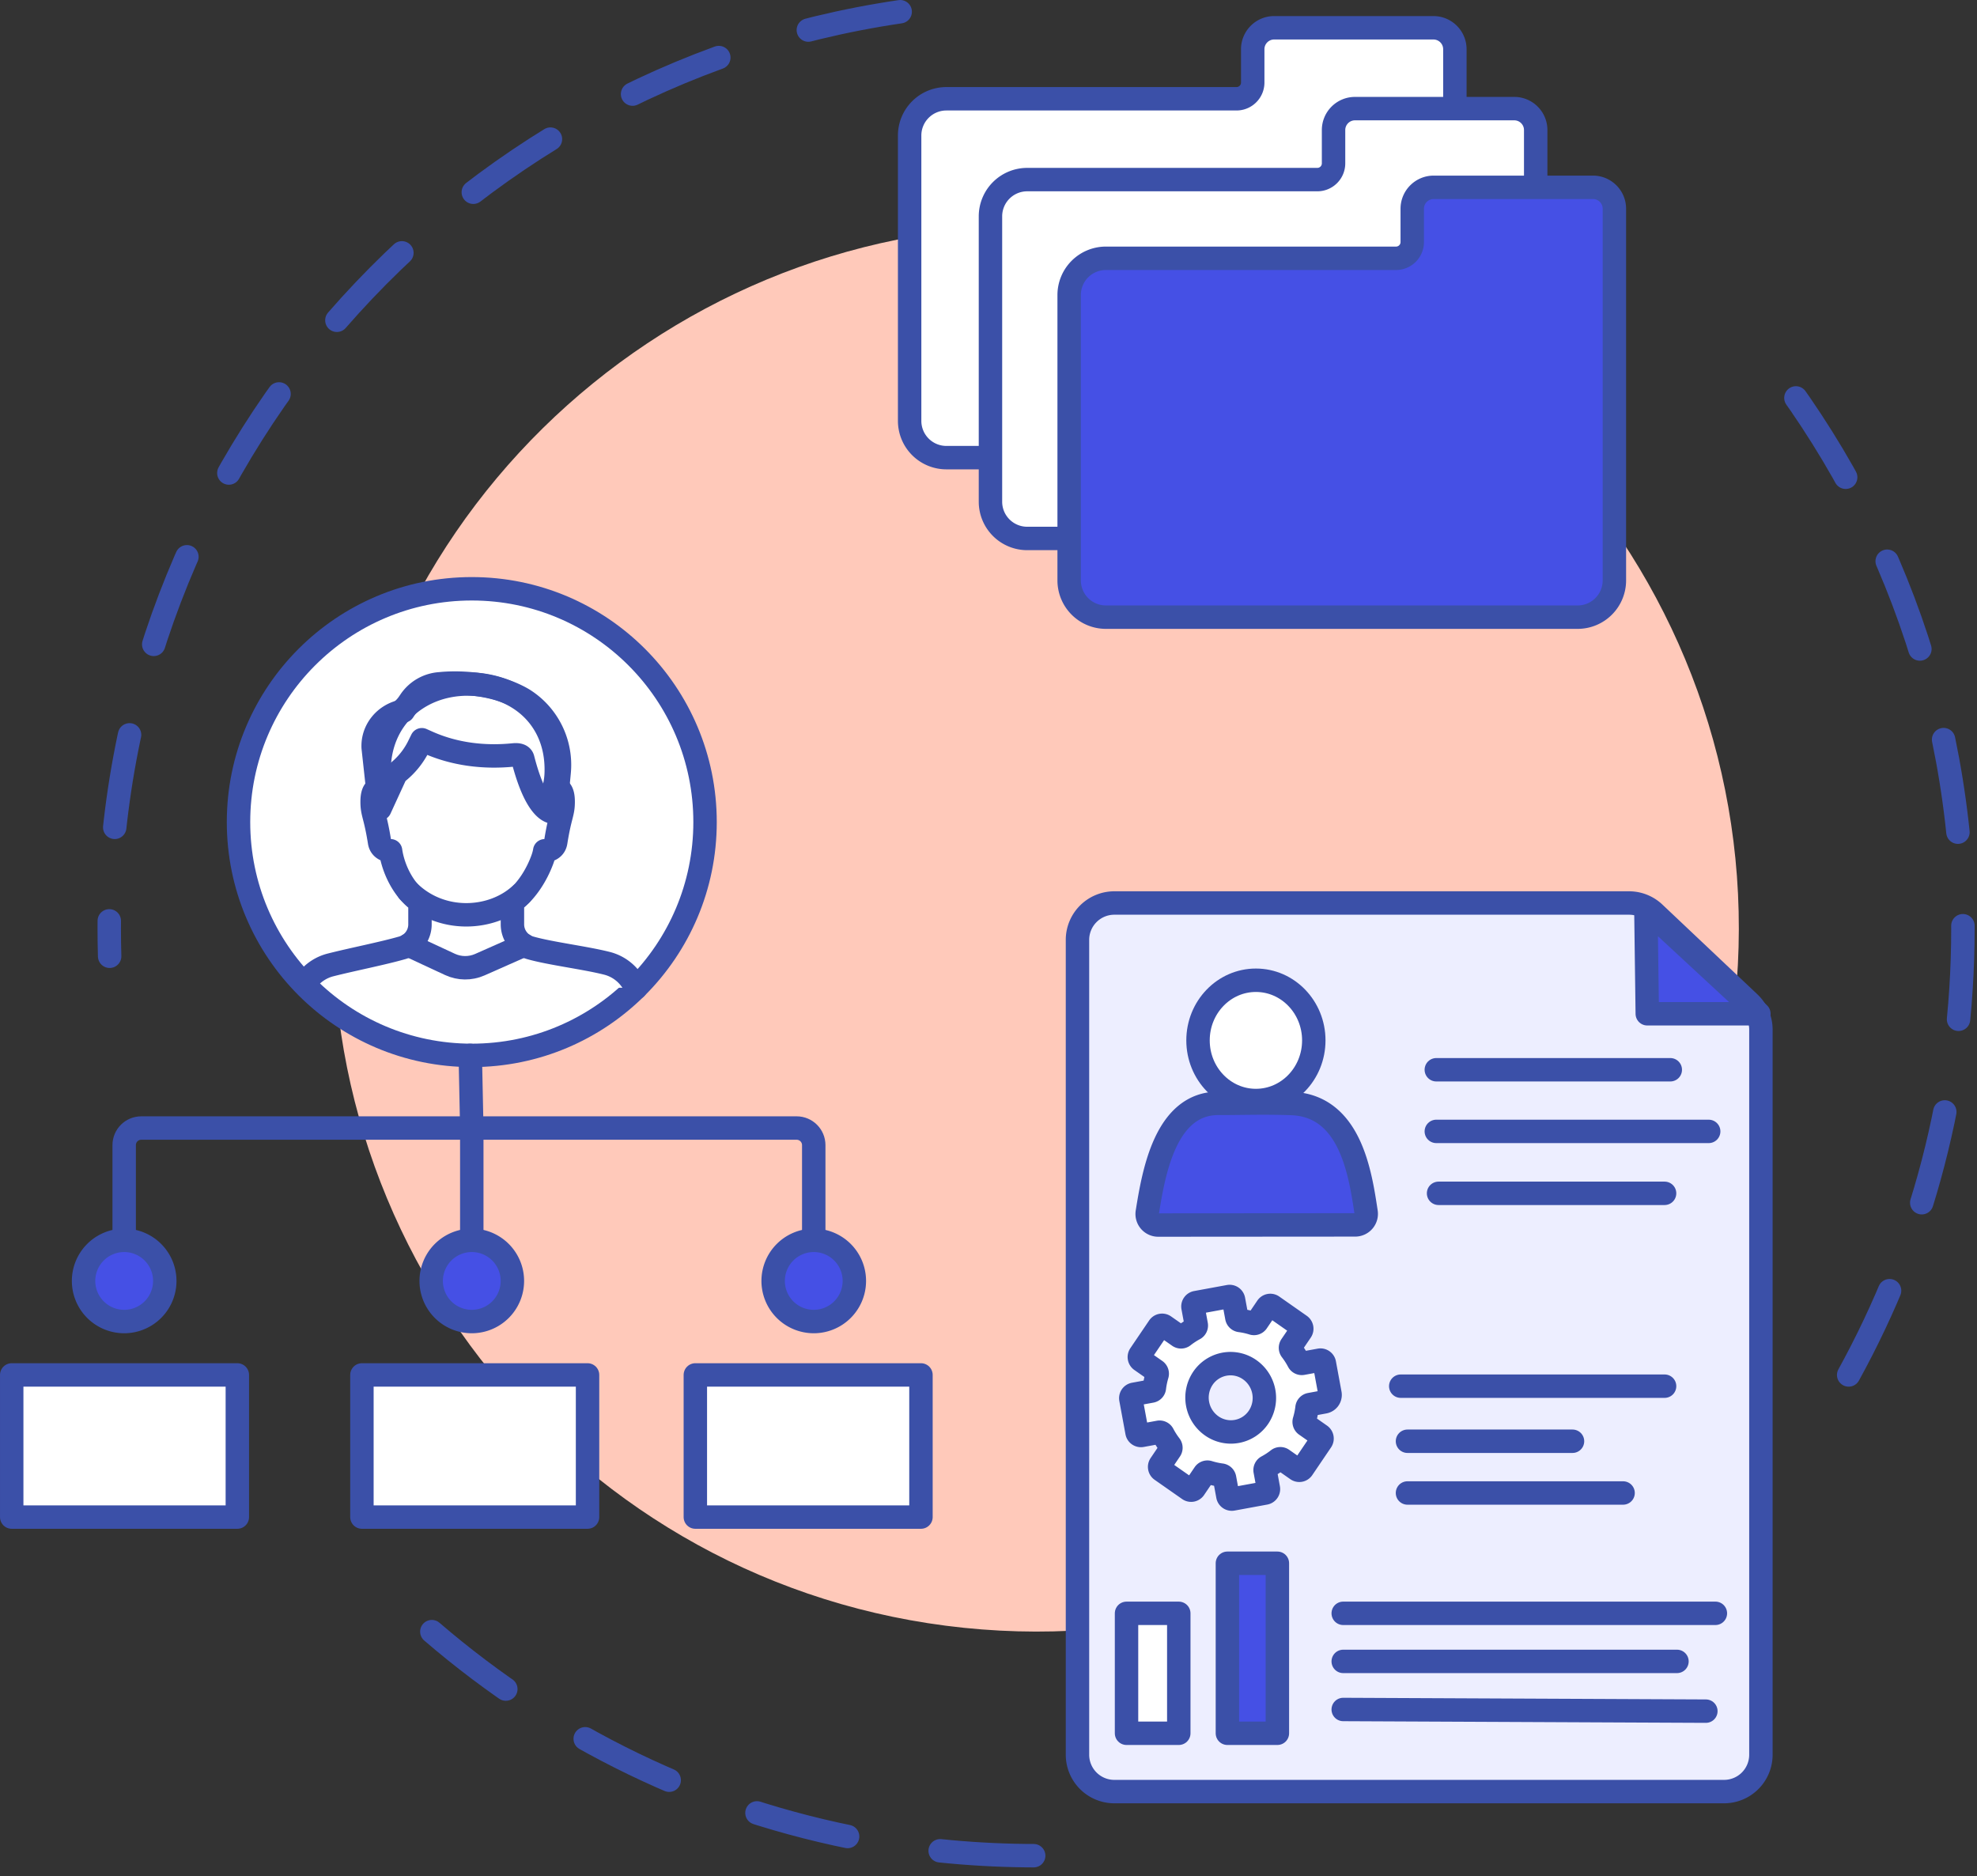 <svg width="137" height="130" xmlns="http://www.w3.org/2000/svg"><rect width="100%" height="100%" fill="#333333" stroke="none"/><g fill="none" fill-rule="evenodd"><path d="M23.362 59.34C26.13 32.59 50.06 13.148 76.81 15.917c26.75 2.768 46.192 26.698 43.424 53.448-2.769 26.75-26.699 46.192-53.45 43.423-26.75-2.768-46.19-26.698-43.422-53.448" fill="#FFC9BA"/><path d="M62.38.812C31.373 5.368 7.57 32.08 7.57 64.352c0 .638.01 1.273.028 1.906M128.107 95.269c5.046-9.171 7.917-19.709 7.917-30.916 0-15.999-5.85-30.632-15.527-41.876M29.925 113.054c8.432 7.257 18.77 12.362 30.162 14.46 3.797.7 7.711 1.065 11.71 1.065" stroke="#3B50A8" stroke-width="1.623" stroke-linecap="round" stroke-linejoin="round" stroke-dasharray="6.493"/><path d="M48.858 56.961c0 8.928-7.237 16.165-16.165 16.165-8.928 0-16.165-7.237-16.165-16.165 0-8.928 7.237-16.165 16.165-16.165 8.928 0 16.165 7.237 16.165 16.165" fill="#FFF"/><path d="M48.858 56.961c0 8.928-7.237 16.165-16.165 16.165-8.928 0-16.165-7.237-16.165-16.165 0-8.928 7.237-16.165 16.165-16.165 8.928 0 16.165 7.237 16.165 16.165Z" stroke="#3B50A8" stroke-width="1.623" stroke-linecap="round" stroke-linejoin="round"/><path fill="#FFF" d="m32.589 73.126.104 5.035"/><path stroke="#3B50A8" stroke-width="1.623" stroke-linecap="round" stroke-linejoin="round" d="m32.589 73.126.104 5.035"/><path fill="#FFF" d="M32.693 78.16v8.421"/><path stroke="#3B50A8" stroke-width="1.623" stroke-linecap="round" stroke-linejoin="round" d="M32.693 78.16v8.421M56.39 86.581v-7.235c0-.655-.53-1.186-1.185-1.186H9.79c-.655 0-1.185.53-1.185 1.186v7.235"/><path d="M56.39 91.568a2.813 2.813 0 1 1 .001-5.627 2.813 2.813 0 0 1-.001 5.627" fill="#4550E5"/><path d="M56.39 91.568a2.813 2.813 0 1 1 .001-5.627 2.813 2.813 0 0 1-.001 5.627Z" stroke="#3B50A8" stroke-width="1.623" stroke-linecap="round" stroke-linejoin="round"/><path d="M32.693 91.568a2.813 2.813 0 1 1 .001-5.627 2.813 2.813 0 0 1-.001 5.627" fill="#4550E5"/><path d="M32.693 91.568a2.813 2.813 0 1 1 .001-5.627 2.813 2.813 0 0 1-.001 5.627Z" stroke="#3B50A8" stroke-width="1.623" stroke-linecap="round" stroke-linejoin="round"/><path d="M8.604 91.568a2.813 2.813 0 1 1 .001-5.627 2.813 2.813 0 0 1 0 5.627" fill="#4550E5"/><path d="M8.604 91.568a2.813 2.813 0 1 1 .001-5.627 2.813 2.813 0 0 1 0 5.627Z" stroke="#3B50A8" stroke-width="1.623" stroke-linecap="round" stroke-linejoin="round"/><path fill="#FFF" d="M48.185 105.116H63.82v-9.849H48.185z"/><path stroke="#3B50A8" stroke-width="1.623" stroke-linecap="round" stroke-linejoin="round" d="M48.185 105.116H63.82v-9.849H48.185z"/><path fill="#FFF" d="M25.08 105.116h15.635v-9.849H25.08z"/><path stroke="#3B50A8" stroke-width="1.623" stroke-linecap="round" stroke-linejoin="round" d="M25.08 105.116h15.635v-9.849H25.08z"/><path fill="#FFF" d="M.812 105.116h15.635v-9.849H.812z"/><path stroke="#3B50A8" stroke-width="1.623" stroke-linecap="round" stroke-linejoin="round" d="M.812 105.116h15.635v-9.849H.812z"/><path d="M21.266 67.95a2.958 2.958 0 0 1 1.643-1.093c1.525-.387 3.615-.795 4.98-1.188a1.685 1.685 0 0 0 1.214-1.622v-1.282a.577.577 0 0 0-.227-.448c-.915-.734-1.543-1.97-1.768-3.118a5.204 5.204 0 0 1-.042-.25s-.667.006-.765-.609c-.298-1.88-.514-1.961-.514-2.787 0-.825.302-1.022.665-.808a4.554 4.554 0 0 1-.185-1.267c-.024-3.719 2.76-6.082 6.14-6.082s6.222 2.283 6.14 6.082a4.96 4.96 0 0 1-.185 1.267c.363-.214.664-.017.664.808 0 .826-.215.907-.514 2.787-.097.615-.764.609-.764.609-.03.2-.097.43-.186.666-.375.996-1.011 2.028-1.835 2.703a.57.57 0 0 0-.217.44v1.289c0 .752.498 1.416 1.224 1.624 1.365.393 3.8.688 5.321 1.073a2.956 2.956 0 0 1 1.803 1.33l.192.39" fill="#FFF"/><path d="M21.266 67.95a2.958 2.958 0 0 1 1.643-1.093c1.525-.387 3.615-.795 4.98-1.188a1.685 1.685 0 0 0 1.214-1.622v-1.282a.577.577 0 0 0-.227-.448c-.915-.734-1.543-1.97-1.768-3.118a5.204 5.204 0 0 1-.042-.25s-.667.006-.765-.609c-.298-1.88-.514-1.961-.514-2.787 0-.825.302-1.022.665-.808a4.554 4.554 0 0 1-.185-1.267c-.024-3.719 2.76-6.082 6.14-6.082s6.222 2.283 6.14 6.082a4.96 4.96 0 0 1-.185 1.267c.363-.214.664-.017.664.808 0 .826-.215.907-.514 2.787-.097.615-.764.609-.764.609-.03.2-.097.43-.186.666-.375.996-1.011 2.028-1.835 2.703a.57.57 0 0 0-.217.44v1.289c0 .752.498 1.416 1.224 1.624 1.365.393 3.8.688 5.321 1.073a2.956 2.956 0 0 1 1.803 1.33l.192.39" stroke="#3B50A8" stroke-width="1.623" stroke-linecap="round" stroke-linejoin="round"/><path d="M28.301 61.75c2.217 2.217 5.798 2.082 7.82.19" fill="#FFF"/><path d="M28.301 61.75c2.217 2.217 5.798 2.082 7.82.19M38.486 56.262l.26-2.734a5.35 5.35 0 0 0-2.448-5.043 5.018 5.018 0 0 0-.457-.251c-2.44-1.21-5.326-.856-5.326-.856a2.707 2.707 0 0 0-2.078 1.169l-.488.72c-1.257.224-2.149 1.308-2.088 2.538l.462 4.233 1.082-2.355c.052-.077.13-.155.22-.23a5.32 5.32 0 0 0 1.364-1.702l.244-.496.403.18c1.855.83 3.91 1.079 5.946.874.333-.034.586.028.647.265 1.057 4.126 2.257 3.688 2.257 3.688Z" stroke="#3B50A8" stroke-width="1.623" stroke-linecap="round" stroke-linejoin="round"/><path d="m28.301 65.483 2.883 1.34c.653.303 1.405.31 2.063.02l3.072-1.36" fill="#FFF"/><path d="m28.301 65.483 2.883 1.34c.653.303 1.405.31 2.063.02l3.072-1.36" stroke="#3B50A8" stroke-width="1.623" stroke-linecap="round" stroke-linejoin="round"/><path d="M86.81 3.41V5.72c0 .62-.504 1.124-1.125 1.124H65.581a2.546 2.546 0 0 0-2.546 2.546v19.773a2.546 2.546 0 0 0 2.546 2.546h32.69a2.546 2.546 0 0 0 2.547-2.546V3.411c0-.821-.666-1.486-1.486-1.486H88.296c-.82 0-1.486.665-1.486 1.486" fill="#FFF"/><path d="M86.81 3.41V5.72c0 .62-.504 1.124-1.125 1.124H65.581a2.546 2.546 0 0 0-2.546 2.546v19.773a2.546 2.546 0 0 0 2.546 2.546h32.69a2.546 2.546 0 0 0 2.547-2.546V3.411c0-.821-.666-1.486-1.486-1.486H88.296c-.82 0-1.486.665-1.486 1.486Z" stroke="#3B50A8" stroke-width="1.623" stroke-linecap="round" stroke-linejoin="round"/><path d="M92.411 9.011v2.308c0 .622-.504 1.125-1.125 1.125H71.182a2.546 2.546 0 0 0-2.546 2.546v19.773a2.546 2.546 0 0 0 2.546 2.546h32.69a2.546 2.546 0 0 0 2.547-2.546V9.011c0-.82-.666-1.485-1.486-1.485H93.897c-.82 0-1.486.665-1.486 1.485" fill="#FFF"/><path d="M92.411 9.011v2.308c0 .622-.504 1.125-1.125 1.125H71.182a2.546 2.546 0 0 0-2.546 2.546v19.773a2.546 2.546 0 0 0 2.546 2.546h32.69a2.546 2.546 0 0 0 2.547-2.546V9.011c0-.82-.666-1.485-1.486-1.485H93.897c-.82 0-1.486.665-1.486 1.485Z" stroke="#3B50A8" stroke-width="1.623" stroke-linecap="round" stroke-linejoin="round"/><path d="M97.864 14.465v2.308c0 .62-.503 1.124-1.125 1.124H76.635a2.546 2.546 0 0 0-2.546 2.546v19.773a2.546 2.546 0 0 0 2.546 2.546h32.69a2.546 2.546 0 0 0 2.547-2.546V14.465c0-.821-.665-1.486-1.486-1.486H99.35c-.82 0-1.486.665-1.486 1.486" fill="#4550E5"/><path d="M97.864 14.465v2.308c0 .62-.503 1.124-1.125 1.124H76.635a2.546 2.546 0 0 0-2.546 2.546v19.773a2.546 2.546 0 0 0 2.546 2.546h32.69a2.546 2.546 0 0 0 2.547-2.546V14.465c0-.821-.665-1.486-1.486-1.486H99.35c-.82 0-1.486.665-1.486 1.486Z" stroke="#3B50A8" stroke-width="1.623" stroke-linecap="round" stroke-linejoin="round"/><path d="M119.475 124.137H77.216a2.555 2.555 0 0 1-2.55-2.56v-56.45a2.555 2.555 0 0 1 2.55-2.559h35.674c.65 0 1.276.249 1.749.696l6.585 6.221c.512.484.802 1.158.802 1.863v50.23a2.555 2.555 0 0 1-2.551 2.559" fill="#EDEEFF"/><path d="M119.475 124.137H77.216a2.555 2.555 0 0 1-2.55-2.56v-56.45a2.555 2.555 0 0 1 2.55-2.559h35.674c.65 0 1.276.249 1.749.696l6.585 6.221c.512.484.802 1.158.802 1.863v50.23a2.555 2.555 0 0 1-2.551 2.559Z" stroke="#3B50A8" stroke-width="1.623" stroke-linecap="round" stroke-linejoin="round"/><path d="M91.042 72.087c0 2.301-1.796 4.167-4.012 4.167-2.215 0-4.011-1.866-4.011-4.167 0-2.301 1.796-4.167 4.011-4.167 2.216 0 4.012 1.866 4.012 4.167" fill="#FFF"/><path d="M91.042 72.087c0 2.301-1.796 4.167-4.012 4.167-2.215 0-4.011-1.866-4.011-4.167 0-2.301 1.796-4.167 4.011-4.167 2.216 0 4.012 1.866 4.012 4.167Z" stroke="#3B50A8" stroke-width="1.623" stroke-linecap="round" stroke-linejoin="round"/><path d="M89.496 76.46c-1.949-.069-3.636-.003-5.051-.01-3.695-.018-4.506 4.846-4.94 7.543a.765.765 0 0 0 .753.888l13.654-.01a.765.765 0 0 0 .755-.88c-.404-2.651-1.078-7.387-5.171-7.531" fill="#4550E5"/><path d="M89.496 76.46c-1.949-.069-3.636-.003-5.051-.01-3.695-.018-4.506 4.846-4.94 7.543a.765.765 0 0 0 .753.888l13.654-.01a.765.765 0 0 0 .755-.88c-.404-2.651-1.078-7.387-5.171-7.531Z" stroke="#3B50A8" stroke-width="1.623" stroke-linecap="round" stroke-linejoin="round"/><path fill="#FFF" d="M99.532 74.122h16.214"/><path stroke="#3B50A8" stroke-width="1.623" stroke-linecap="round" stroke-linejoin="round" d="M99.532 74.122h16.214"/><path fill="#FFF" d="M99.532 78.393h18.875"/><path stroke="#3B50A8" stroke-width="1.623" stroke-linecap="round" stroke-linejoin="round" d="M99.532 78.393h18.875"/><path fill="#FFF" d="M99.688 82.684h15.662"/><path stroke="#3B50A8" stroke-width="1.623" stroke-linecap="round" stroke-linejoin="round" d="M99.688 82.684h15.662"/><path fill="#4550E5" d="M85.055 120.096h3.464v-11.78h-3.464z"/><path stroke="#3B50A8" stroke-width="1.623" stroke-linecap="round" stroke-linejoin="round" d="M85.055 120.096h3.464v-11.78h-3.464z"/><path fill="#FFF" d="M78.065 120.096h3.621v-8.31h-3.621z"/><path stroke="#3B50A8" stroke-width="1.623" stroke-linecap="round" stroke-linejoin="round" d="M78.065 120.096h3.621v-8.31h-3.621z"/><path fill="#FFF" d="M93.081 111.785h25.79"/><path stroke="#3B50A8" stroke-width="1.623" stroke-linecap="round" stroke-linejoin="round" d="M93.081 111.785h25.79"/><path fill="#FFF" d="M93.081 115.116h23.128"/><path stroke="#3B50A8" stroke-width="1.623" stroke-linecap="round" stroke-linejoin="round" d="M93.081 115.116h23.128"/><path fill="#FFF" d="m93.081 118.448 25.13.115"/><path stroke="#3B50A8" stroke-width="1.623" stroke-linecap="round" stroke-linejoin="round" d="m93.081 118.448 25.13.115"/><path fill="#FFF" d="M97.067 96.046h18.284"/><path stroke="#3B50A8" stroke-width="1.623" stroke-linecap="round" stroke-linejoin="round" d="M97.067 96.046h18.284"/><path fill="#FFF" d="M97.534 99.862h11.436"/><path stroke="#3B50A8" stroke-width="1.623" stroke-linecap="round" stroke-linejoin="round" d="M97.534 99.862h11.436"/><path fill="#FFF" d="M97.534 103.447h14.941"/><path stroke="#3B50A8" stroke-width="1.623" stroke-linecap="round" stroke-linejoin="round" d="M97.534 103.447h14.941"/><path fill="#4550E5" d="M121.886 70.243h-7.735l-.097-7.253z"/><path stroke="#3B50A8" stroke-width="1.623" stroke-linecap="round" stroke-linejoin="round" d="M121.886 70.243h-7.735l-.097-7.253z"/><path d="M83.966 98.796a2.394 2.394 0 0 1-.61-3.293 2.308 2.308 0 0 1 3.246-.596 2.394 2.394 0 0 1 .608 3.294 2.308 2.308 0 0 1-3.244.595m6.297 2.96 1.303-1.923a.283.283 0 0 0-.072-.389l-1.008-.706a.269.269 0 0 1-.1-.297c.088-.295.15-.594.186-.894a.261.261 0 0 1 .21-.23l.99-.182a.491.491 0 0 0 .391-.576l-.386-2.09a.278.278 0 0 0-.322-.225l-1.2.22a.262.262 0 0 1-.279-.14 5.409 5.409 0 0 0-.493-.77.269.269 0 0 1-.012-.313l.69-1.017a.283.283 0 0 0-.073-.39l-1.904-1.333a.273.273 0 0 0-.383.07l-.69 1.018a.258.258 0 0 1-.293.1 5.247 5.247 0 0 0-.883-.194.265.265 0 0 1-.228-.215l-.225-1.218a.278.278 0 0 0-.322-.226l-2.268.417a.277.277 0 0 0-.22.325l.225 1.218a.264.264 0 0 1-.136.281 5.231 5.231 0 0 0-.756.495.259.259 0 0 1-.31.011l-1.008-.705a.273.273 0 0 0-.383.07l-1.303 1.922a.283.283 0 0 0 .072.39l1.008.705a.268.268 0 0 1 .1.298c-.087.294-.149.593-.185.894a.261.261 0 0 1-.21.23l-1.2.22a.278.278 0 0 0-.221.325l.425 2.302a.278.278 0 0 0 .322.225l1.2-.22a.262.262 0 0 1 .279.14c.141.268.306.526.493.77.07.092.077.218.012.313l-.689 1.018a.283.283 0 0 0 .072.39l1.904 1.332a.273.273 0 0 0 .384-.07l.69-1.017a.258.258 0 0 1 .292-.1c.291.09.586.155.884.194.113.015.206.1.227.214l.225 1.218a.278.278 0 0 0 .322.226l2.268-.416a.278.278 0 0 0 .22-.326l-.225-1.218a.264.264 0 0 1 .137-.281 5.24 5.24 0 0 0 .756-.495.258.258 0 0 1 .31-.01l1.007.705a.273.273 0 0 0 .383-.07" fill="#FFF"/><path d="M83.966 98.796a2.394 2.394 0 0 1-.61-3.293 2.308 2.308 0 0 1 3.246-.596 2.394 2.394 0 0 1 .608 3.294 2.308 2.308 0 0 1-3.244.595Zm6.297 2.96 1.303-1.923a.283.283 0 0 0-.072-.389l-1.008-.706a.269.269 0 0 1-.1-.297c.088-.295.15-.594.186-.894a.261.261 0 0 1 .21-.23l.99-.182a.491.491 0 0 0 .391-.576l-.386-2.09a.278.278 0 0 0-.322-.225l-1.2.22a.262.262 0 0 1-.279-.14 5.409 5.409 0 0 0-.493-.77.269.269 0 0 1-.012-.313l.69-1.017a.283.283 0 0 0-.073-.39l-1.904-1.333a.273.273 0 0 0-.383.07l-.69 1.018a.258.258 0 0 1-.293.1 5.247 5.247 0 0 0-.883-.194.265.265 0 0 1-.228-.215l-.225-1.218a.278.278 0 0 0-.322-.226l-2.268.417a.277.277 0 0 0-.22.325l.225 1.218a.264.264 0 0 1-.136.281 5.231 5.231 0 0 0-.756.495.259.259 0 0 1-.31.011l-1.008-.705a.273.273 0 0 0-.383.07l-1.303 1.922a.283.283 0 0 0 .072.39l1.008.705a.268.268 0 0 1 .1.298c-.087.294-.149.593-.185.894a.261.261 0 0 1-.21.23l-1.2.22a.278.278 0 0 0-.221.325l.425 2.302a.278.278 0 0 0 .322.225l1.2-.22a.262.262 0 0 1 .279.14c.141.268.306.526.493.77.07.092.077.218.012.313l-.689 1.018a.283.283 0 0 0 .072.39l1.904 1.332a.273.273 0 0 0 .384-.07l.69-1.017a.258.258 0 0 1 .292-.1c.291.09.586.155.884.194.113.015.206.1.227.214l.225 1.218a.278.278 0 0 0 .322.226l2.268-.416a.278.278 0 0 0 .22-.326l-.225-1.218a.264.264 0 0 1 .137-.281 5.24 5.24 0 0 0 .756-.495.258.258 0 0 1 .31-.01l1.007.705a.273.273 0 0 0 .383-.07Z" stroke="#3B50A8" stroke-width="1.623" stroke-linecap="round" stroke-linejoin="round"/></g></svg>